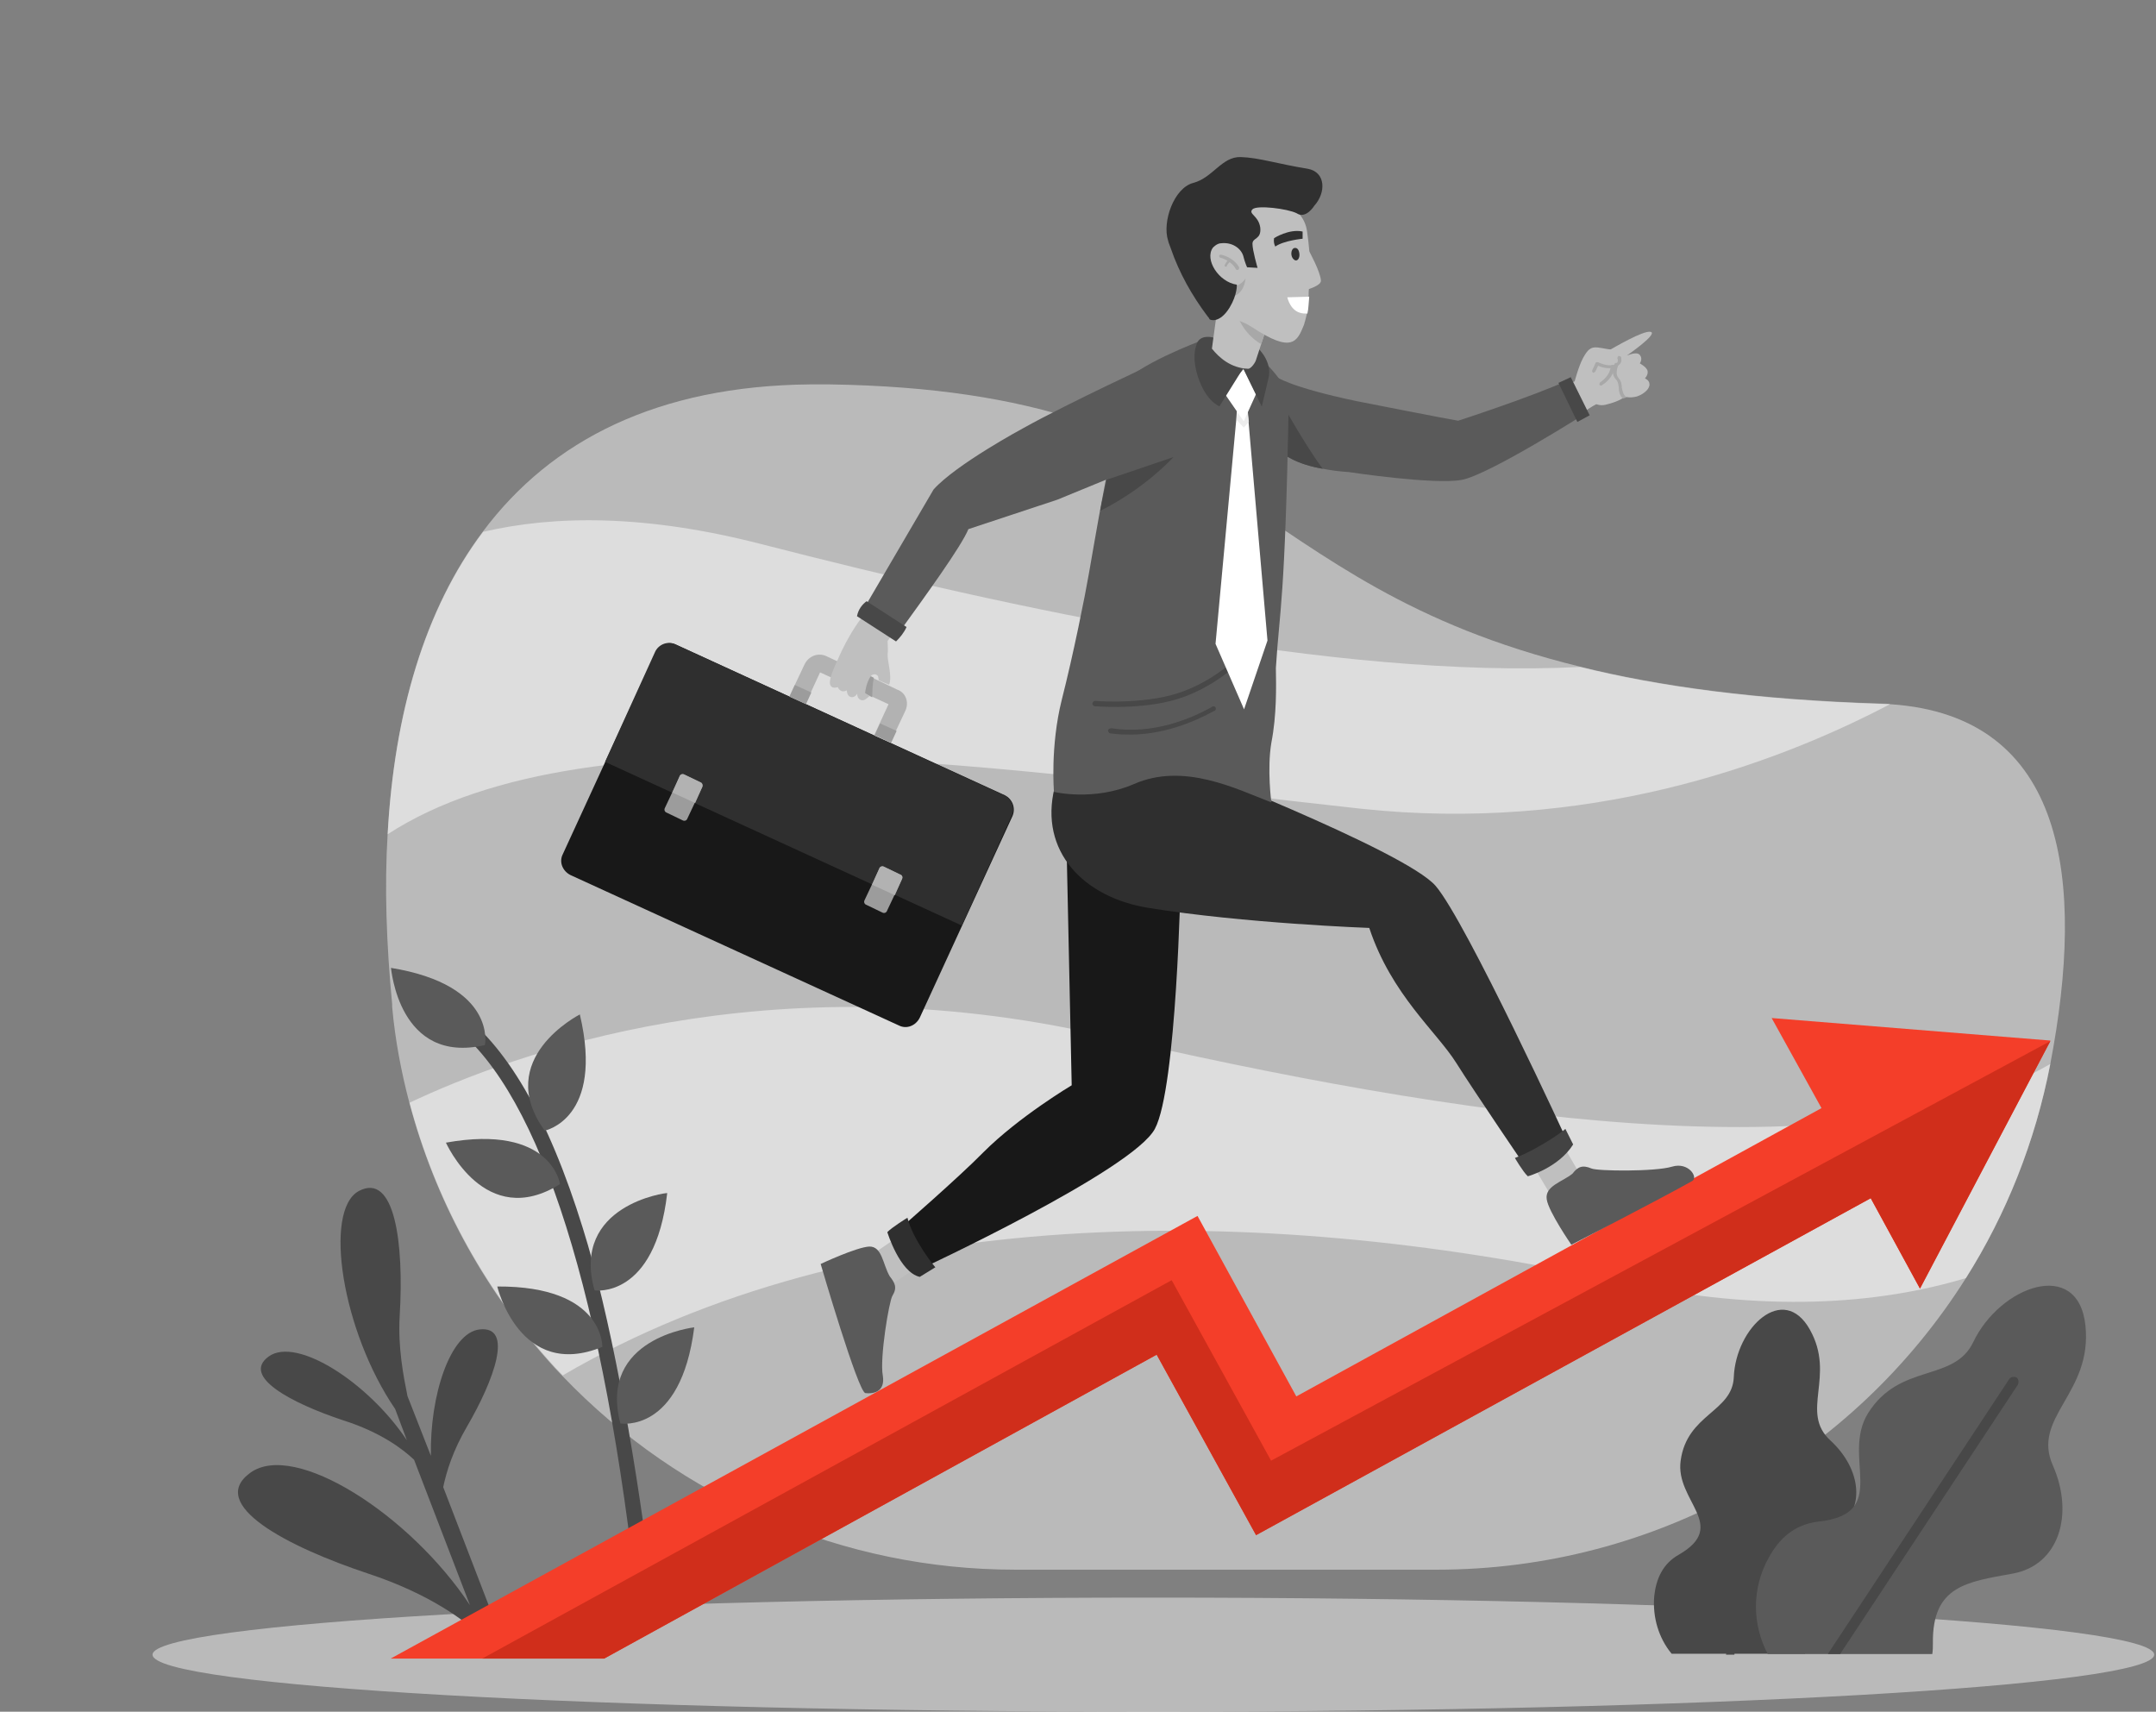 <?xml version="1.0" encoding="utf-8"?>
<!-- Generator: Adobe Illustrator 24.0.0, SVG Export Plug-In . SVG Version: 6.00 Build 0)  -->
<svg version="1.1" id="Layer_1" xmlns="http://www.w3.org/2000/svg" xmlns:xlink="http://www.w3.org/1999/xlink" x="0px" y="0px"
	 viewBox="0 0 718 570" style="enable-background:new 0 0 718 570;" xml:space="preserve">
<rect x="0" y="0" width="718" height="570" fill="#808080" stroke="none"/>
<style type="text/css">
	.st0{opacity:0.6;fill:#E1E1E1;enable-background:new    ;}
	.st1{opacity:0.5;fill:#FFFFFF;enable-background:new    ;}
	.st2{display:none;}
	.st3{display:inline;opacity:0.6;fill:#E1E1E1;enable-background:new    ;}
	.st4{fill:#484848;}
	.st5{fill:#5A5A5A;}
	.st6{fill:#F43E29;}
	.st7{fill:#D02E1B;}
	.st8{fill:#BFBFBF;}
	.st9{fill:#181818;}
	.st10{fill:#2F2F2F;}
	.st11{fill:#434343;}
	.st12{fill:#A8A8A8;}
	.st13{fill:#B2B2B2;}
	.st14{fill:#9C9C9C;}
	.st15{fill:#FFFFFF;}
	.st16{fill:#EDEDED;}
	.st17{fill:#303030;}
	.st18{display:inline;fill:#E1E1E1;}
	.st19{display:inline;fill:#5A5A5A;}
	.st20{display:inline;fill:#B2B2B2;}
	.st21{display:inline;fill:#D02E1B;}
	.st22{display:inline;fill:#FFFFFF;}
</style>
<path class="st0" d="M682.8,354.3c-5,25.9-14.7,50.1-28.1,71.3c-37.2,59-102.9,97.1-176.2,97.1H338.1c-57.1,0-111.3-23.3-150.7-64.4
	c-1.7-1.7-3.5-3.7-5-5.4c-21.8-24.6-37.6-53.8-46-85.4c-2.8-10.6-4.8-21.2-5.8-32.2c0-0.2,0-0.4,0-0.9c-1.9-19.9-2.6-38.9-1.5-56.8
	c2.2-40,12.3-74.8,31.8-100.7c22.7-30.3,58.1-48.4,108.9-48.9c2.2,0,4.3,0,6.5,0c139.9,2.2,135.3,65.9,249.9,94
	c26.2,6.5,58.6,11,100.5,12.3c0.9,0,1.9,0,2.8,0.2C688.2,238.4,694.5,293.3,682.8,354.3z"/>
<path class="st1" d="M629.4,234.5c-39.6,20.8-101.6,42.8-176.2,34.8C340,257,197.4,233.4,129.1,277.8c2.2-40,12.3-74.8,31.8-100.7
	c24-5.6,54.3-5.8,92.7,4.1c83.2,21.4,191.3,45,272.6,40.9c26.2,6.5,58.6,11,100.5,12.3C627.5,234.5,628.6,234.5,629.4,234.5z"/>
<path class="st1" d="M682.8,354.3c-5,25.9-14.7,50.1-28.1,71.3c-28.7,8.6-66.8,11.9-116.3,1.1c-120.6-26.4-253.1-25.9-351,31.3
	c-1.7-1.7-3.5-3.7-5-5.4c-21.8-24.6-37.6-53.8-46-85.4c34.2-16.2,119.8-47.6,230.2-22.5C483.1,371.6,616.5,392.8,682.8,354.3z"/>
<g class="st2">
	<path class="st3" d="M0,56.2c0,2.8,1.1,5.2,2.8,6.9c1.7,1.7,4.3,2.8,6.9,2.8h212c5.4,0,9.9-4.5,9.9-9.9c0-2.8-1.1-5.2-3-6.9
		c-1.7-1.7-4.3-3-6.9-3h-9.9c-3.9-9.3-13.2-15.6-23.8-15.6c-7.1,0-13.6,2.8-18.4,7.6c-6.3-10.6-17.7-17.7-30.9-17.7
		c-3.7,0-7.1,0.6-10.4,1.5C121.5,8.9,107.9,0,92.1,0C73.3,0,57.3,12.8,52.5,30c-3.5-1.7-7.3-2.8-11.7-2.8C29.2,27.2,19.2,35,16,45.8
		H9.5C4.5,46.3,0,50.8,0,56.2z"/>
	<path class="st3" d="M450.9,102.5c0,1.7-0.6,3.5-1.9,4.5c-1.1,1.1-2.8,1.9-4.5,1.9H306.9c-3.5,0-6.5-2.8-6.5-6.5
		c0-1.7,0.6-3.5,1.9-4.5c1.1-1.1,2.8-1.9,4.5-1.9h6.5c2.6-6.1,8.4-10.2,15.3-10.2c4.5,0,8.9,1.9,11.9,5c4.1-6.9,11.5-11.5,20.1-11.5
		c2.4,0,4.5,0.4,6.7,1.1C372,72,380.9,66.4,391,66.4c12.3,0,22.5,8.2,25.7,19.5c2.2-1.1,4.8-1.7,7.6-1.7c7.6,0,14,5.2,16,12.1h4.1
		C448.1,96,450.9,99,450.9,102.5z"/>
	<path class="st3" d="M495.9,72.6c0,2.6,1.1,5,2.8,6.7c1.7,1.7,4.1,2.8,6.7,2.8h202.5c5.2,0,9.5-4.3,9.5-9.5c0-2.6-1.1-5-2.8-6.7
		c-1.7-1.7-4.1-2.8-6.7-2.8h-9.5c-3.7-8.9-12.5-14.9-22.7-14.9c-6.9,0-13,2.8-17.5,7.3c-6.1-10.2-17.1-16.9-29.6-16.9
		c-3.5,0-6.7,0.4-9.9,1.5C612.1,27.9,599,19.5,584,19.5c-17.9,0-33.3,12.1-37.8,28.7c-3.2-1.7-7.1-2.6-11-2.6
		c-11.2,0-20.8,7.6-23.8,17.7h-6.1C500,63.1,495.9,67.4,495.9,72.6z"/>
</g>
<path class="st0" d="M717.4,551c0,10.4-149.1,19-333.3,19c-183.9,0-333.3-8.4-333.3-19c0-10.4,149.1-19,333.3-19
	C568.1,532,717.4,540.6,717.4,551z"/>
<path class="st4" d="M163.2,550.8h5.8l-21.4-55.6c1.1-5.2,3.2-12.1,8-20.3c8.9-15.3,15.6-33.5,4.1-32.2
	c-9.7,1.1-16.6,21.8-16.2,42.1l-7.8-19.9c-1.3-6.5-3.2-16-2.6-26.6c1.5-24.6-1.7-48-13.6-41.7c-11.9,6.5-5.6,46.7,12.1,72.6
	l3.9,10.4c-12.8-19.2-36.7-34.6-46-27.9c-9.3,6.7,7.8,15.6,24.6,21.2c13,4.1,20.3,9.9,23.8,13.2l18.6,48.4
	c-20.1-30.3-58.4-54.7-73.1-44.1C68.7,501,95.8,515.1,122.6,524c20.3,6.7,32.2,15.6,37.6,20.8L163.2,550.8z"/>
<path class="st4" d="M601.1,550.8c1.1-5,0.6-10.8-1.7-16c-6.3-13.6,1.7-18.2,11.9-25.1s8.6-20.5-1.7-30c-10.4-9.5,1.9-21.4-6.9-37
	s-24.6-0.6-25.3,15.8c-0.4,11.7-15.6,12.3-17.7,27.9c-1.9,13.4,16.2,21.6-0.6,31.3c-5.4,3-7.6,8.2-8.2,13.8
	c-0.6,7.1,1.5,14,5.8,19.2H601.1z"/>
<path class="st4" d="M577.6,550.8l15.1-86.7c0.2-0.9-0.4-1.5-1.1-1.5c-0.9-0.2-1.5,0.4-1.5,1.1L574.8,551h2.8V550.8z"/>
<path class="st5" d="M643.5,550.8c0.2-1.3,0.2-2.4,0.2-3.7c-0.2-19,11.2-20.3,26.6-23.1s20.5-19.7,13.4-35.9
	c-7.3-16.2,13.2-24,10.8-46.7c-2.4-22.7-28.5-13.2-37.4,5.6c-6.5,13.4-24.4,6.7-35,23.6c-9.1,14.7,7.8,33.5-16.6,36.1
	c-7.8,0.9-13,5.6-16.4,11.9c-5.8,10.2-5.6,22.3-0.4,32.2H643.5z"/>
<path class="st4" d="M612.8,550.8l59.2-89.7c0.4-0.9,0.2-1.9-0.4-2.4c-0.9-0.4-1.9-0.2-2.4,0.4l-60.5,91.7H612.8z"/>
<path class="st4" d="M216.4,523.3c-5.4-42.1-13.4-86-22.3-114.3c-11.5-37.2-25.7-61.6-42.6-73.1c-1.1-0.6-2.6-0.4-3.5,0.6
	c-0.6,1.1-0.4,2.6,0.6,3.5c29.4,19.9,51,84.5,62.9,186.8L216.4,523.3z"/>
<path class="st5" d="M181.4,376.5c0,0,19.9-3.9,11.7-38.7C193,337.9,164.1,352.5,181.4,376.5z"/>
<path class="st5" d="M186.5,394.3c0,0-2.8-20.1-38-13.8C148.5,380.4,161.5,410,186.5,394.3z"/>
<path class="st5" d="M161.5,348c0,0,4.1-19.9-31.3-25.7C130.3,322.3,132.7,354.7,161.5,348z"/>
<path class="st5" d="M198,429.7c0,0,20.1,3,24.2-32.4C222.2,397.1,190,401.2,198,429.7z"/>
<path class="st5" d="M200.6,448.5c0,0,0.6-20.3-35-20.1C165.6,428.4,173.1,459.8,200.6,448.5z"/>
<path class="st5" d="M206.6,474c0,0,20.1,3.5,24.6-32C231.3,442,199.1,445.5,206.6,474z"/>
<path class="st6" d="M682.8,346.5v0.2l-43.4,82.4L623,399L418.3,511.2l-33.1-60.1L201.2,552.3h-71.1l268.7-147.4l32.9,60.1l174.9-96
	l-16.6-30L682.8,346.5z"/>
<path class="st7" d="M682.8,346.7l-43.4,82.4L623,399L418.3,511.2l-33.1-60.1L201.2,552.3h-40.6l229.6-126l33.1,60.1L682.8,346.7z"
	/>
<path class="st8" d="M302,409.8l-11.9,8.2c0,0-0.2,5.4,4.5,11.2l14.1-9.3L302,409.8z"/>
<path class="st5" d="M296.3,425c1.7,2.2,2.6,3.7,0.9,6.5c-1.1,1.7-4.3,20.8-3.2,26.6c0.9,5.6-3.5,6.1-5.8,5.8
	c-2.4-0.2-14.9-43-14.9-43s11.9-5.6,16.2-5.8C293.8,415,294,421.1,296.3,425z"/>
<path class="st9" d="M393.2,292.5c0,0-1.3,69.8-8.6,83.4c-7.3,13.8-78.5,46.9-78.5,46.9s-5-5.6-6.5-13.6c0,0,20.1-17.5,27.9-25.5
	c11.9-11.9,29.4-22.3,29.4-22.3l-1.7-79.3L393.2,292.5z"/>
<path class="st10" d="M302.2,405.5c0,0-5.2,3.2-6.7,4.8c0,0,4.1,13.4,10.8,14.9l5.2-3.2C311.5,422.1,304.1,413.1,302.2,405.5z"/>
<path class="st8" d="M508.6,384.8l7.3,12.3c0,0,5.4,0.4,11.5-3.9l-8.4-14.5L508.6,384.8z"/>
<path class="st5" d="M523.7,390.8c1.7-2.2,3.2-3,6.3-1.7c1.9,0.9,21.2,1.1,26.8-0.6s8.9,3.7,6.7,4.8c-11.2,6.3-40.2,21.2-40.2,21.2
	s-7.6-11-8.2-15.1C514.4,394.9,520.3,393.6,523.7,390.8z"/>
<path class="st10" d="M389.7,252.9c0,0,78.2,30.3,88.4,42.1c10.2,11.9,44.3,86,44.3,86s-5.8,10.4-13.8,8.4c0,0-17.5-25.7-23.6-35.4
	c-6.5-10.4-21.6-22.7-29-45c0,0-41.7-1.5-73.7-6.7c-21.4-3.5-36.3-18.8-31.1-40c0,0,0,0,0-0.2c0.4-1.3,1.5-2.2,2.8-2.4L389.7,252.9z
	"/>
<path class="st11" d="M504.5,385.6c0,0,2.6,4.5,4.3,6.1c0,0,10.2-2.8,15.1-10.6l-2.6-5.2C521.4,376.1,512.5,382.6,504.5,385.6z"/>
<path class="st8" d="M549.7,110.5c-2.4-0.6-12.8,5.6-13.2,5.8c-0.4,0.2-2.6-0.4-4.5-0.6c-2.2-0.2-3.2,0.6-4.8,3.5
	c-1.5,2.8-2.8,7.8-2.8,7.8c-1.1,0.4-2.2,0.9-3.2,1.5c1.7,3,3.7,6.3,5.6,9.1c1.7-1.1,3.2-2.2,4.8-3c1.1,0.4,2.2,0.4,3,0.2
	c2.6-0.6,4.8-1.5,5.8-2.2c0.6-0.2,1.1-0.4,1.1-0.4c0.2,0,1.5,0.4,3.7-0.2c2.6-0.9,4.3-2.8,4.1-4.1c0-1.3-1.5-1.9-1.5-1.9
	s1.1-1.1,0.9-2.4c-0.2-1.3-2.6-2.6-2.6-2.6s1.1-1.5,0-2.8c-1.1-1.3-4.1,0.2-4.3,0.2C542.3,118,552.3,111.1,549.7,110.5z"/>
<path class="st12" d="M530.7,124.1h-0.2c-0.2-0.2-0.4-0.4-0.2-0.9l1.1-2.4c0-0.2,0.2-0.2,0.4-0.2c0.2,0,0.2,0,0.4,0
	c0,0,2.8,1.5,5.2,0.9c0.6-0.2,1.3-0.6,1.3-1.1c0.2-0.4,0-0.9,0-0.9c-0.2-0.2,0-0.6,0.2-0.9c0.2-0.2,0.6,0,0.9,0.2c0,0,0.4,0.9,0,1.9
	c-0.2,0.6-1.1,1.3-2.2,1.7c-2.2,0.6-4.5-0.2-5.4-0.6l-0.9,1.9C531.1,123.9,530.9,124.1,530.7,124.1z"/>
<path class="st12" d="M541.7,132.3c0,0-0.4,0.2-1.3,0.4c-1.1-1.1-1.3-2.6-1.3-3.7c-0.2-1.1-0.2-1.9-0.9-2.6
	c-0.6-0.6-0.9-1.3-1.1-2.2c0-0.6,0-1.3,0.2-1.9c0-0.2,0-0.4,0.2-0.6c0.2-0.4,0.2-0.6,0.2-0.6c0.2-0.2,0.4-0.4,0.9-0.2
	c0.2,0.2,0.4,0.4,0.2,0.9c0,0,0,0,0,0.2c-0.2,0.4-0.4,1.3-0.4,2.2c0,0.6,0.2,1.1,0.6,1.7c0.9,0.9,1.1,2.2,1.1,3.2
	C540.4,130.1,540.4,131.4,541.7,132.3z"/>
<path class="st12" d="M533.3,128.4c-0.2,0-0.4,0-0.6-0.2c-0.2-0.2,0-0.6,0.2-0.9c0,0,3.2-1.9,3.5-5.2c0-0.2,0.2-0.6,0.6-0.6
	c0.2,0,0.6,0.2,0.6,0.6c-0.2,3.9-3.9,6.1-4.1,6.1C533.5,128.4,533.5,128.4,533.3,128.4z"/>
<path class="st5" d="M528.3,137.5c0,0-32.2,20.5-41.5,22.3c-9.3,1.7-37.6-2.6-37.6-2.6c-3.2-0.2-6.1-0.6-8.6-1.1
	c-8.6-1.5-13.6-4.5-16.6-8.2c-5-6.3-1.9-15.1,0.9-22.5c0,0,4.5,3.5,27,8.2c0,0,32,6.3,33.7,6.5c0,0,24.2-7.8,37.4-13.8
	C523.1,126.7,525.9,135.7,528.3,137.5z"/>
<path class="st4" d="M523.1,125.6l-4.1,1.9l6.3,13l4.1-2.2L523.1,125.6z"/>
<path class="st4" d="M440.5,156.1c-8.6-1.5-13.6-4.5-16.6-8.2c-1.9-8-3-16.6,0-18.8C424.1,129,433.2,146.3,440.5,156.1z"/>
<path class="st9" d="M337.2,271.7l-30.9,67.2c-1.3,2.6-4.3,3.9-6.9,2.6L190,291.4c-2.6-1.3-3.9-4.3-2.6-6.9l30.9-67.2
	c1.3-2.6,4.3-3.9,6.9-2.6l109.4,50.1C337.2,266.1,338.3,269.1,337.2,271.7z"/>
<path class="st10" d="M320.3,308.2l16.6-36.5c1.3-2.6,0-5.8-2.6-6.9L225,214.6c-2.6-1.3-5.8,0-6.9,2.6l-16.6,36.5L320.3,308.2z"/>
<path class="st13" d="M301.5,236.7l-5,10.6l-5.4-2.4l4.8-10.4l-5.2-2.4l-0.2-0.2l-3.2-1.5l-0.4-0.2l-13.8-6.3l-4.8,10.4l-5.4-2.4
	l5-10.6c1.3-2.8,4.5-4.1,7.3-2.8l13,6.1l1.1,0.4l1.7,0.9l0.4,0.2l7.3,3.5C301.7,230.6,302.8,233.9,301.5,236.7z"/>
<path class="st14" d="M290.5,232.2l-3.2-1.5l-0.4-0.2c0.2-2.2,0.9-4.3,1.3-6.1l1.1,0.4l1.7,0.9C290.5,228.3,290.5,230.4,290.5,232.2
	z"/>
<path class="st14" d="M264.7,228.1l-1.8,3.9l5.5,2.5l1.8-3.9L264.7,228.1z"/>
<path class="st14" d="M293.1,240.9l-1.8,3.9l5.5,2.5l1.8-3.9L293.1,240.9z"/>
<path class="st14" d="M233.9,262l-5,10.6c-0.2,0.6-0.9,0.9-1.5,0.6l-5.4-2.6c-0.6-0.2-0.9-0.9-0.6-1.5l5-10.6
	c0.2-0.6,0.9-0.9,1.5-0.6l5.4,2.6C233.9,260.7,234.1,261.5,233.9,262z"/>
<path class="st13" d="M233.9,262l-2.4,5.4l-7.6-3.5l2.4-5.4c0.2-0.6,0.9-0.9,1.5-0.6l5.4,2.6C233.9,260.7,234.1,261.5,233.9,262z"/>
<path class="st14" d="M300.4,292.7l-5,10.6c-0.2,0.6-0.9,0.9-1.5,0.6l-5.4-2.6c-0.6-0.2-0.9-0.9-0.6-1.5l5-10.6
	c0.2-0.6,0.9-0.9,1.5-0.6l5.4,2.6C300.4,291.4,300.7,292,300.4,292.7z"/>
<path class="st13" d="M300.4,292.7l-2.4,5.4l-7.6-3.5l2.4-5.4c0.2-0.6,0.9-0.9,1.5-0.6l5.4,2.6C300.4,291.4,300.7,292,300.4,292.7z"
	/>
<path class="st8" d="M296.1,228c-1.1-0.4-2.6-1.1-3.5-1.5c0-0.2,0-0.6-0.2-1.3c-0.6-1.1-2.2-0.6-2.4,0c-0.9,1.1-1.7,3.5-1.9,5.6
	l1.5,0.9c0,0-1.5,1.7-2.6,1.5c-1.7-0.4-1.5-2.2-1.5-2.2s-0.9,1.5-2.2,1.1c-1.3-0.4-1.3-2.2-1.3-2.2c-2.2,1.1-3-1.1-3-1.1
	s-2.2,0.9-2.6-1.1c-0.4-1.9,2.4-7.6,2.4-7.6c2.2-5.2,5.4-11,8.4-14.7c0.6-1.7,1.7-3.7,2.6-5.6c2.2,1.5,4.5,3,6.7,4.5
	c1.3,0.9,2.6,1.7,3.9,2.8c-1.9,2.6-3.7,4.8-4.8,6.3c0,1.5,0.2,3.2,0,4.5C295.5,220.3,297.2,225.2,296.1,228z"/>
<path class="st5" d="M352.1,166.4l28.5-11.7c0,0,11.9-20.5,4.8-34.2c0,0-29.4,13.6-44.5,22c0,0-22.5,12.1-30,20.5L287.5,203
	c0,0,7.1,8,11.9,7.6c8.6-11.9,20.8-28.7,23.1-34.4L352.1,166.4z"/>
<path class="st4" d="M288.6,200.2c-1.5,1.1-2.8,2.8-3.2,5l13,8.4c1.3-1.3,2.6-2.8,3.5-4.8L288.6,200.2z"/>
<path class="st5" d="M423.4,247.3c-1.5,8.9,0,19.9,0,19.9c-11.7-4.5-29.2-13.4-45.8-6.1c-13.4,5.8-26.6,2.6-26.6,2.6
	s-1.3-15.1,2.6-30.7c3.9-15.3,7.8-34.8,9.1-42.4c1.1-6.5,2.2-12.5,3.2-18.2c0.6-3.5,1.3-6.9,1.9-10.2c3.7-18.4,5.4-33.9,8.2-36.5
	c8.2-6.7,27-13.4,27-13.4l12.8,3.5c0,0,13.6,10.6,13.4,18.2c-1.3,67.4-3,67.9-4.3,88.4C425,228.7,425.2,238,423.4,247.3z"/>
<path class="st4" d="M365.1,235.2c-0.2,0-0.4,0-0.4,0c-0.4,0-0.9-0.4-0.9-0.9c0-0.4,0.4-0.9,0.9-0.9c0,0,0,0,0.2,0
	c1.9,0.2,17.9,1.1,29.2-3.2c14.5-5.4,23.1-16.6,23.1-16.9c0.2-0.4,0.9-0.4,1.3-0.2c0.4,0.2,0.4,0.9,0.2,1.3
	c-0.4,0.4-9.1,11.9-24,17.5C383.3,236.3,367.7,235.4,365.1,235.2z"/>
<path class="st4" d="M404.9,236c0-0.6-0.6-1.1-1.3-0.6c-6.9,3.9-19.7,9.3-33.5,7.1c-0.4,0-0.9,0.2-1.1,0.6c0,0.4,0.2,0.9,0.6,1.1
	c1.7,0.2,3.5,0.4,5.2,0.4c12.1,0.4,23.1-4.3,29.4-7.8C404.6,236.7,404.9,236.5,404.9,236z"/>
<path class="st4" d="M390.8,152.2c0,0-9.3,10.4-24.4,17.9c0.6-3.5,1.5-7.1,2.2-10.4l1.3-0.4L390.8,152.2z"/>
<path class="st15" d="M422.1,213.3l-7.8,22.9l-9.5-21.8l6.9-74.6l0.2-3l3.5-0.2l0.4,3.9L422.1,213.3z"/>
<path class="st16" d="M415.9,140.5l-1.7,1.9l-2.4-2.6l0.2-3l3.5-0.2L415.9,140.5z"/>
<path class="st15" d="M418.3,131.2l-4.1,9.1l-6.7-9.7l6.7-7.8L418.3,131.2z"/>
<path class="st4" d="M398.4,123.6c-0.6-2.6-0.9-5.4-0.2-8c0.2-0.6,0.4-1.3,0.6-1.7c1.5-2.6,5.2-1.5,5.2-1.5
	c1.7,7.6,9.9,10.4,9.9,10.4l-7.8,12.5C406.2,135.3,401,133.6,398.4,123.6z"/>
<path class="st4" d="M418.9,115.9c0,0,5,4.5,3.5,10.2l-2.2,9.3l-6.1-12.5C414.2,122.8,417.4,119.3,418.9,115.9z"/>
<path class="st8" d="M422.6,106.6l-2.6,8l-1.7,5.2c-0.2,0.9-1.7,3-2.6,3c-5.8-0.2-9.7-3.7-12.1-6.7l1.7-12.5c0,0,3.2-0.6,7.1-0.6
	L422.6,106.6z"/>
<path class="st12" d="M422.6,106.6l-2.6,8c-6.3-3.7-8.2-9.9-8.6-11.7c0.4,0,0.6,0,1.1,0L422.6,106.6z"/>
<path class="st8" d="M435.3,77.2c0.6,4.1,1.1,9.5,1.1,13.6c0,1.1,0,1.9-0.2,3c0,0.4,0,1.1-0.2,1.7c-0.2,1.1-0.2,2.2-0.2,3.5v0.2
	c-0.2,1.7-0.2,3.7-0.6,5.4c-0.2,0.9-0.4,1.5-0.6,2.4c-0.2,0.4-0.2,0.9-0.4,1.3c-2.2,5.4-3.9,9.5-17.3,0.6c-6.3-4.1-13.2-2.8-16-10.4
	c0,0,0,0,0-0.2c-1.9-5.2-3.2-10.6-3.9-14.3c-0.6-3.9,0.9-8,3.9-10.6c8.2-6.9,18.4-6.9,25.3-5.6C431,68.5,434.7,72.2,435.3,77.2z"/>
<path class="st12" d="M410.9,95.5c0,0,2.6-0.6,3.9-2.8c0,0-0.4,6.1-5.4,6.1L410.9,95.5z"/>
<path class="st17" d="M437.7,68.5c3.9-4.3,3.9-11.2-2.2-12.3c-10.4-1.7-16.2-3.7-22.3-3.9c-6.3-0.2-9.3,6.9-15.8,8.6
	c-6.5,1.7-10.4,13-8.4,19.2c0.2,0.9,0.6,1.7,0.9,2.6c2.8,8.2,7.1,15.8,12.3,22.7c0.2,0.2,0.4,0.4,0.6,0.9c0.4,0.4,3.5,1.3,6.7-3.9
	c2.6-4.3,2.4-7.6,2.4-7.6c-6.1-0.9-10.8-8.4-8-12.3c0,0,1.3-1.5,2.8-1.5c3.7-0.4,6.5,1.7,7.3,4.1c0.6,2.4,1.3,3.9,1.3,3.9l3.5,0.2
	c0,0-1.7-5.8-1.7-8c0-2.2,3-1.3,2.6-5.4c-0.6-4.1-4.1-4.5-2.6-6.1c1.5-1.5,11.7-0.2,14.7,1.3C434.9,73.1,437.7,68.5,437.7,68.5z"/>
<path class="st12" d="M412.2,89.9c-0.2,0-0.4,0-0.6-0.2c-1.5-3-5.2-3.9-5.2-3.9c-0.2,0-0.4-0.2-0.4-0.6c0-0.2,0.2-0.4,0.6-0.4
	c0.2,0,4.3,0.9,6.1,4.3C412.6,89.5,412.6,89.7,412.2,89.9z"/>
<path class="st12" d="M408.3,88.8h-0.2c-0.2,0-0.4-0.4-0.2-0.6c0,0,0.4-1.1,1.5-1.9c0.2-0.2,0.6,0,0.6,0.2c0.2,0.2,0,0.6-0.2,0.6
	c-0.9,0.6-1.3,1.5-1.3,1.5C408.7,88.6,408.5,88.8,408.3,88.8z"/>
<path class="st17" d="M432.7,84.3c0.2,1.1-0.2,2.2-0.9,2.4c-0.6,0.2-1.5-0.6-1.7-1.7c-0.2-1.1,0.2-2.2,0.9-2.4
	C431.9,82.4,432.5,83,432.7,84.3z"/>
<path class="st17" d="M424.3,79.3c0,0,5-3.2,9.5-2.2v2.4c0,0-6.3,0.6-9.1,2.6C424.3,81.3,424.1,80.4,424.3,79.3z"/>
<path class="st8" d="M436,83.7c0,0,3.7,6.7,3.9,9.7c0.2,1.7-4.5,3-4.5,3L436,83.7z"/>
<path class="st15" d="M436,98.8C436,99,436,99,436,98.8c-0.2,1.9-0.2,3.9-0.6,5.6c-0.2,0-0.2,0-0.4,0c-4.3,0.2-5.8-3.5-6.3-5.4
	L436,98.8z"/>
<g class="st2">
	<path class="st18" d="M607.8,175.3l1.7-8.9l-8.4-1.7c0-2.2-0.4-4.3-1.1-6.5l6.9-4.5l-5-7.6l-6.5,4.3c-1.9-1.9-4.3-3.5-6.7-4.5
		l1.7-8.4l-8.9-1.7l-1.7,8.6c-1.7,0-3.7,0.4-5.4,1.1l-4.5-6.9l-7.6,5l4.3,6.5c-1.9,1.9-3.5,4.3-4.5,6.7l-7.3-1.5l-1.7,8.9l7.6,1.5
		c0.2,2.4,0.6,4.8,1.5,6.9l-6.7,4.3l5,7.6l6.9-4.5c1.9,1.7,4.3,3,6.7,3.9l-1.7,8.4l8.9,1.7l1.7-9.1c1.9-0.2,3.9-0.6,5.8-1.5l4.3,6.7
		l7.6-5l-4.5-6.9c1.3-1.5,2.2-3,3-4.5L607.8,175.3z M585.4,171.6c-3.9,2.6-9.1,1.5-11.7-2.4c-2.6-3.9-1.5-9.1,2.4-11.5
		c3.9-2.6,9.1-1.5,11.5,2.4C590.3,163.8,589.2,169,585.4,171.6z"/>
	<path class="st18" d="M134.9,186.1l1.7-8.9l-8.4-1.7c0-2.2-0.4-4.3-1.1-6.5l6.9-4.5l-5-7.6l-6.5,4.3c-1.9-1.9-4.3-3.5-6.7-4.5
		l1.7-8.4l-8.9-1.7l-1.7,8.6c-1.7,0-3.7,0.4-5.4,1.1l-4.5-6.9l-7.6,5l4.3,6.5c-1.9,1.9-3.5,4.3-4.5,6.7l-7.3-1.5l-1.7,8.9l7.6,1.5
		c0.2,2.4,0.6,4.8,1.5,6.9l-6.7,4.3l5,7.6l6.9-4.5c1.9,1.7,4.3,3,6.7,3.9l-1.7,8.4l8.9,1.7l1.7-9.1c1.9-0.2,3.9-0.6,5.8-1.5l4.3,6.7
		l7.6-5l-4.5-6.9c1.3-1.5,2.2-3,3-4.5L134.9,186.1z M112.4,182.4c-3.9,2.6-9.1,1.5-11.7-2.4c-2.6-3.9-1.5-9.1,2.4-11.7
		c3.9-2.6,9.1-1.5,11.7,2.4C117.2,174.7,116.3,179.8,112.4,182.4z"/>
	<path class="st18" d="M655.8,185.9l0.9-5l-4.5-0.9c0-1.3-0.2-2.4-0.6-3.7l3.7-2.6l-2.8-4.1l-3.7,2.4c-1.1-1.1-2.4-1.9-3.7-2.6
		l0.9-4.5l-5-0.9l-0.9,4.8c-1.1,0-1.9,0.2-3,0.6l-2.2-3.7l-4.1,2.8l2.4,3.7c-1.1,1.1-1.9,2.4-2.6,3.7l-3.9-0.9l-0.9,5l4.1,0.9
		c0,1.3,0.4,2.6,0.9,3.7l-3.7,2.4l2.8,4.1l3.7-2.6c1.1,0.9,2.4,1.7,3.7,2.2l-0.9,4.5l5,0.9l1.1-5c1.1-0.2,2.2-0.4,3.2-0.9l2.4,3.7
		l4.1-2.8l-2.6-3.7c0.6-0.9,1.3-1.7,1.7-2.6L655.8,185.9z M643.5,183.9c-2.2,1.3-5,0.9-6.3-1.3c-1.3-2.2-0.9-5,1.3-6.3
		c2.2-1.3,5-0.9,6.3,1.3C646.1,179.6,645.7,182.4,643.5,183.9z"/>
	<path class="st19" d="M531.1,210.3c-4.5,0-8.4-3.7-8.4-8.4c0-4.8,3.7-8.4,8.4-8.4c4.5,0,8.4,3.7,8.4,8.4
		C539.5,206.6,535.6,210.3,531.1,210.3z M531.1,196.3c-3.2,0-5.8,2.6-5.8,5.8c0,3.2,2.6,5.8,5.8,5.8s5.8-2.6,5.8-5.8
		C536.9,198.9,534.3,196.3,531.1,196.3z"/>
	<path class="st20" d="M561.3,239.9c-4.5,0-8.4-3.7-8.4-8.4c0-4.5,3.7-8.4,8.4-8.4c4.5,0,8.4,3.7,8.4,8.4
		C569.8,236,565.9,239.9,561.3,239.9z M561.3,225.7c-3.2,0-5.8,2.6-5.8,5.8c0,3.2,2.6,5.8,5.8,5.8s5.8-2.6,5.8-5.8
		C567.2,228.3,564.6,225.7,561.3,225.7z"/>
	<path class="st19" d="M571.7,267.2c-0.6,0-1.3-0.6-1.3-1.3V260c0-0.6,0.6-1.3,1.3-1.3c0.6,0,1.3,0.6,1.3,1.3v5.8
		C573,266.5,572.4,267.2,571.7,267.2z"/>
	<path class="st19" d="M571.7,277.3c-0.6,0-1.3-0.6-1.3-1.3v-5.8c0-0.6,0.6-1.3,1.3-1.3c0.6,0,1.3,0.6,1.3,1.3v5.8
		C573,276.7,572.4,277.3,571.7,277.3z"/>
	<path class="st19" d="M579.9,269.3h-5.2c-0.6,0-1.3-0.6-1.3-1.3c0-0.6,0.6-1.3,1.3-1.3h5.2c0.6,0,1.3,0.6,1.3,1.3
		C581.2,268.7,580.6,269.3,579.9,269.3z"/>
	<path class="st19" d="M568.7,269.3h-5.2c-0.6,0-1.3-0.6-1.3-1.3c0-0.6,0.6-1.3,1.3-1.3h5.2c0.6,0,1.3,0.6,1.3,1.3
		C570,268.7,569.6,269.3,568.7,269.3z"/>
	<path class="st20" d="M525.2,234.5c-0.6,0-1.3-0.6-1.3-1.3v-5.8c0-0.6,0.6-1.3,1.3-1.3c0.6,0,1.3,0.6,1.3,1.3v5.8
		C526.5,234.1,526.1,234.5,525.2,234.5z"/>
	<path class="st20" d="M525.2,244.7c-0.6,0-1.3-0.6-1.3-1.3v-5.8c0-0.6,0.6-1.3,1.3-1.3c0.6,0,1.3,0.6,1.3,1.3v5.8
		C526.5,244.3,526.1,244.7,525.2,244.7z"/>
	<path class="st20" d="M533.5,236.7h-5.2c-0.6,0-1.3-0.6-1.3-1.3c0-0.6,0.6-1.3,1.3-1.3h5.2c0.6,0,1.3,0.6,1.3,1.3
		C534.8,236.3,534.1,236.7,533.5,236.7z"/>
	<path class="st20" d="M522.4,236.7h-5.2c-0.6,0-1.3-0.6-1.3-1.3c0-0.6,0.6-1.3,1.3-1.3h5.2c0.6,0,1.3,0.6,1.3,1.3
		C523.7,236.3,523.1,236.7,522.4,236.7z"/>
	<path class="st19" d="M220.5,91.2c-4.5,0-8.4-3.7-8.4-8.4s3.7-8.4,8.4-8.4c4.8,0,8.4,3.7,8.4,8.4S225,91.2,220.5,91.2z M220.5,88.6
		c3.2,0,5.8-2.6,5.8-5.8s-2.6-5.8-5.8-5.8c-3.2,0-5.8,2.6-5.8,5.8S217.2,88.6,220.5,88.6z"/>
	<path class="st20" d="M251,118.9c-4.5,0-8.4-3.7-8.4-8.4c0-4.8,3.7-8.4,8.4-8.4c4.5,0,8.4,3.7,8.4,8.4
		C259.4,115.2,255.7,118.9,251,118.9z M251,116.3c3.2,0,5.8-2.6,5.8-5.8c0-3.2-2.6-5.8-5.8-5.8c-3.2,0-5.8,2.6-5.8,5.8
		C245.3,113.7,247.9,116.3,251,116.3z"/>
	<path class="st19" d="M262.2,70.9c0-0.6-0.6-1.3-1.3-1.3h-5.8c-0.6,0-1.3,0.6-1.3,1.3c0,0.6,0.6,1.3,1.3,1.3h5.8
		C261.5,72.2,262.2,71.5,262.2,70.9z"/>
	<path class="st19" d="M272.4,70.9c0-0.6-0.6-1.3-1.3-1.3h-5.8c-0.6,0-1.3,0.6-1.3,1.3c0,0.6,0.6,1.3,1.3,1.3h5.8
		C271.7,72.2,272.4,71.5,272.4,70.9z"/>
	<path class="st19" d="M264.4,79.1v-5.2c0-0.6-0.6-1.3-1.3-1.3c-0.6,0-1.3,0.6-1.3,1.3v5.2c0,0.6,0.6,1.3,1.3,1.3
		C263.7,80.4,264.4,79.8,264.4,79.1z"/>
	<path class="st19" d="M264.4,67.9v-5.2c0-0.6-0.6-1.3-1.3-1.3c-0.6,0-1.3,0.6-1.3,1.3v5.2c0,0.6,0.6,1.3,1.3,1.3
		C263.7,69.2,264.4,68.7,264.4,67.9z"/>
	<path class="st20" d="M200.6,116.3c0-0.6-0.6-1.3-1.3-1.3h-5.8c-0.6,0-1.3,0.6-1.3,1.3c0,0.6,0.6,1.3,1.3,1.3h5.8
		C199.9,117.6,200.6,116.9,200.6,116.3z"/>
	<path class="st20" d="M210.7,116.3c0-0.6-0.6-1.3-1.3-1.3h-5.8c-0.6,0-1.3,0.6-1.3,1.3c0,0.6,0.6,1.3,1.3,1.3h5.8
		C210.1,117.6,210.7,116.9,210.7,116.3z"/>
	<path class="st20" d="M202.7,124.5v-5.2c0-0.6-0.6-1.3-1.3-1.3c-0.6,0-1.3,0.6-1.3,1.3v5.2c0,0.6,0.6,1.3,1.3,1.3
		C202.1,125.8,202.7,125.2,202.7,124.5z"/>
	<path class="st20" d="M202.7,113.3v-5.2c0-0.6-0.6-1.3-1.3-1.3c-0.6,0-1.3,0.6-1.3,1.3v5.2c0,0.6,0.6,1.3,1.3,1.3
		C202.1,114.6,202.7,114.1,202.7,113.3z"/>
	<path class="st21" d="M514.7,74.6h-17.1c-8.4,0-15.6-6.9-15.6-15.6V41.9c0-8.4,6.9-15.6,15.6-15.6h17.1c8.4,0,15.6,6.9,15.6,15.6
		V59C530.2,67.7,523.3,74.6,514.7,74.6z"/>
	<path class="st22" d="M490.7,45c0-4.3,2.8-6.7,6.5-6.7c3.7,0,6.5,2.4,6.5,6.7s-2.8,6.7-6.5,6.7C493.5,51.7,490.7,49.3,490.7,45z
		 M511.4,38.5h5.8l-16.6,24.4h-5.8L511.4,38.5z M498.7,45c0-2.4-0.9-3-1.5-3c-0.6,0-1.5,0.6-1.5,3s0.9,3,1.5,3
		C497.8,48,498.7,47.1,498.7,45z M508.6,56.4c0-4.3,2.8-6.7,6.5-6.7c3.7,0,6.5,2.4,6.5,6.7s-2.8,6.7-6.5,6.7
		C511.4,63.1,508.6,60.7,508.6,56.4z M516.6,56.4c0-2.4-0.9-3-1.5-3c-0.9,0-1.5,0.6-1.5,3s0.9,3,1.5,3
		C515.7,59.4,516.6,58.8,516.6,56.4z"/>
	<path class="st21" d="M152,272.8h-17.1c-8.4,0-15.6-6.9-15.6-15.6v-17.1c0-8.4,6.9-15.6,15.6-15.6H152c8.4,0,15.6,6.9,15.6,15.6
		v17.1C167.5,265.9,160.6,272.8,152,272.8z"/>
	<path class="st22" d="M146.1,260.7v3.7h-4.8v-3.5c-3.2-0.2-6.5-1.1-8.6-2.4l2.6-5.8c2.2,1.3,5.2,2.2,7.8,2.2c2.2,0,3-0.4,3-1.3
		c0-3-13-0.6-13-9.3c0-3.7,2.8-6.9,8.2-7.8v-3.7h4.8v3.5c2.4,0.2,4.8,0.9,6.7,1.9l-2.4,5.6c-2.4-1.1-4.5-1.7-6.5-1.7
		c-2.4,0-3,0.6-3,1.5c0,2.8,13,0.4,13,9.1C153.9,256.6,151.3,259.8,146.1,260.7z"/>
</g>
</svg>
